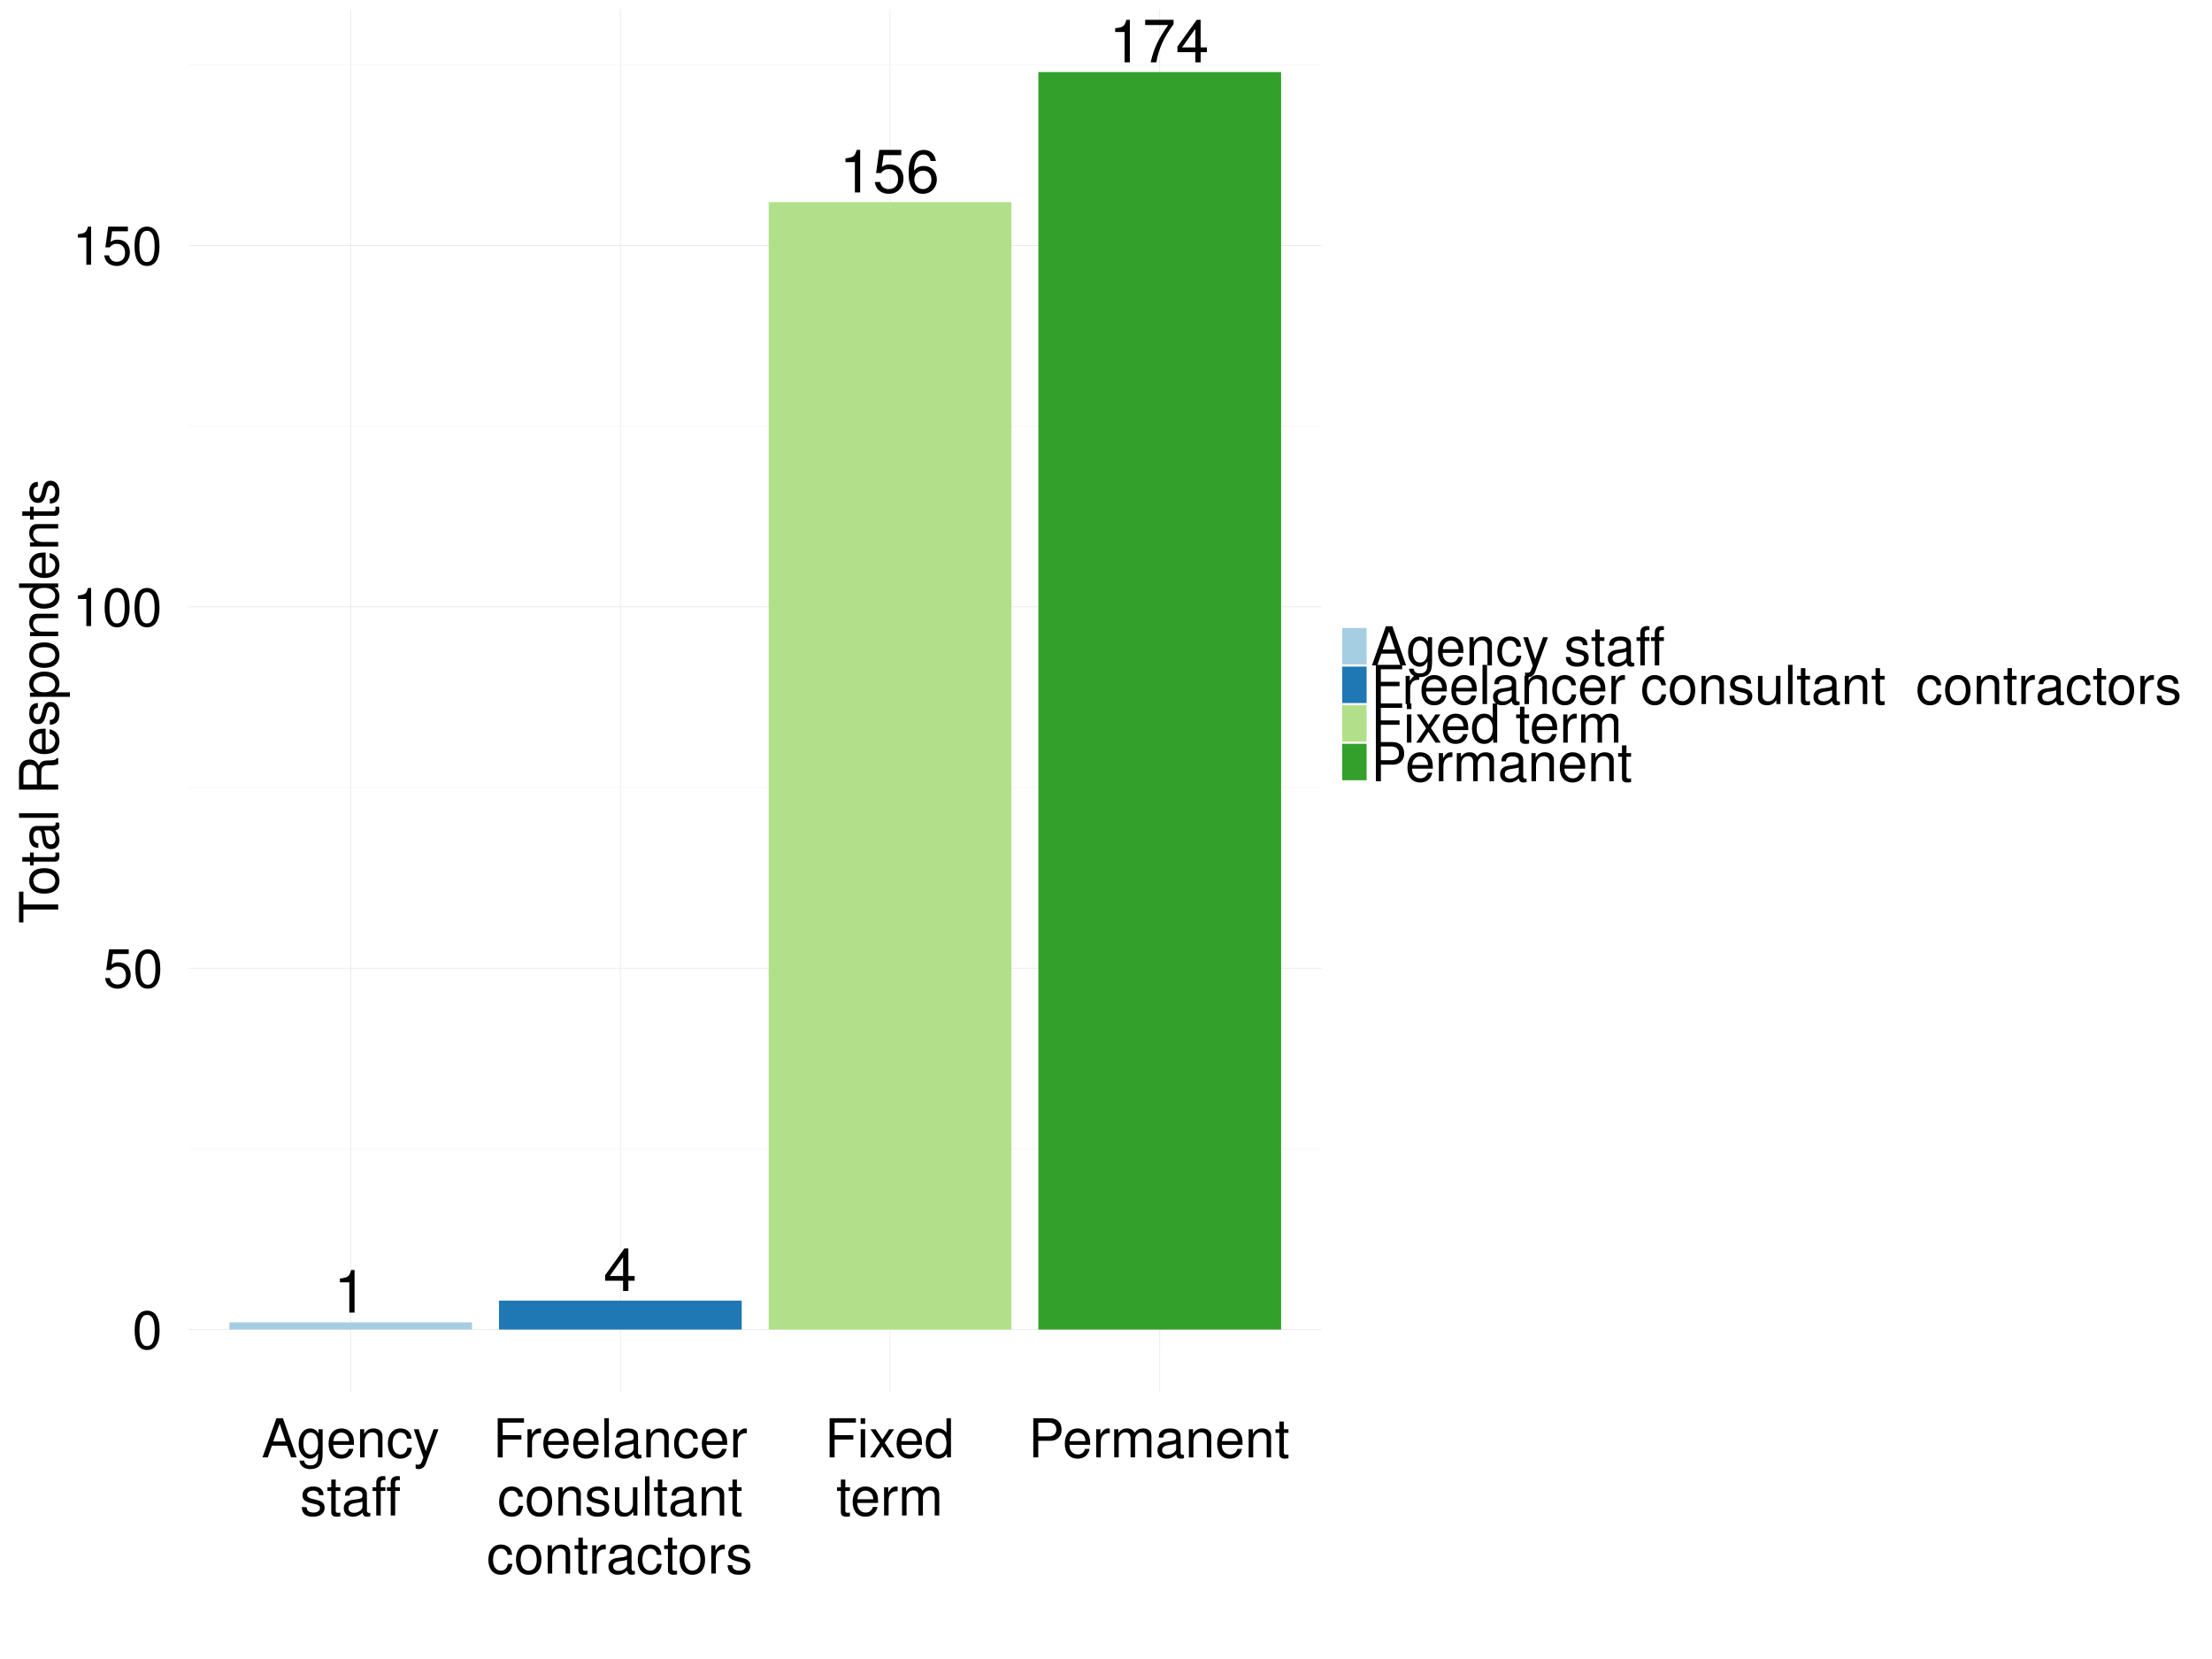 <?xml version="1.0" encoding="UTF-8"?>
<svg xmlns="http://www.w3.org/2000/svg" xmlns:xlink="http://www.w3.org/1999/xlink" width="1440pt" height="1080pt" viewBox="0 0 1440 1080" version="1.1">
<defs>
<g>
<symbol overflow="visible" id="glyph0-0">
<path style="stroke:none;" d=""/>
</symbol>
<symbol overflow="visible" id="glyph0-1">
<path style="stroke:none;" d="M 10.109 -19.719 L 10.109 0 L 13.547 0 L 13.547 -27.688 L 11.281 -27.688 C 10.078 -23.422 9.297 -22.844 3.984 -22.172 L 3.984 -19.719 Z M 10.109 -19.719 "/>
</symbol>
<symbol overflow="visible" id="glyph0-2">
<path style="stroke:none;" d="M 12.766 -6.641 L 12.766 0 L 16.203 0 L 16.203 -6.641 L 20.297 -6.641 L 20.297 -9.719 L 16.203 -9.719 L 16.203 -27.688 L 13.672 -27.688 L 1.094 -10.266 L 1.094 -6.641 Z M 12.766 -9.719 L 4.094 -9.719 L 12.766 -21.828 Z M 12.766 -9.719 "/>
</symbol>
<symbol overflow="visible" id="glyph0-3">
<path style="stroke:none;" d="M 18.594 -27.688 L 4.297 -27.688 L 2.219 -12.609 L 5.391 -12.609 C 6.984 -14.531 8.312 -15.188 10.5 -15.188 C 14.219 -15.188 16.516 -12.656 16.516 -8.547 C 16.516 -4.562 14.219 -2.141 10.469 -2.141 C 7.453 -2.141 5.625 -3.672 4.797 -6.797 L 1.359 -6.797 C 1.828 -4.531 2.219 -3.438 3.047 -2.422 C 4.609 -0.312 7.422 0.891 10.547 0.891 C 16.125 0.891 20.031 -3.156 20.031 -9.016 C 20.031 -14.484 16.406 -18.234 11.094 -18.234 C 9.141 -18.234 7.578 -17.734 5.969 -16.562 L 7.062 -24.281 L 18.594 -24.281 Z M 18.594 -27.688 "/>
</symbol>
<symbol overflow="visible" id="glyph0-4">
<path style="stroke:none;" d="M 19.438 -20.453 C 18.781 -24.984 15.812 -27.688 11.594 -27.688 C 8.547 -27.688 5.812 -26.234 4.172 -23.734 C 2.453 -21.047 1.672 -17.656 1.672 -12.609 C 1.672 -7.922 2.375 -5 4.016 -2.531 C 5.5 -0.312 7.922 0.891 10.969 0.891 C 16.25 0.891 20.031 -3 20.031 -8.438 C 20.031 -13.594 16.516 -17.219 11.562 -17.219 C 8.828 -17.219 6.672 -16.172 5.188 -14.141 C 5.234 -20.891 7.422 -24.641 11.359 -24.641 C 13.781 -24.641 15.469 -23.109 16.016 -20.453 Z M 11.125 -14.172 C 14.453 -14.172 16.516 -11.875 16.516 -8.156 C 16.516 -4.688 14.172 -2.141 11.016 -2.141 C 7.812 -2.141 5.391 -4.797 5.391 -8.359 C 5.391 -11.797 7.734 -14.172 11.125 -14.172 Z M 11.125 -14.172 "/>
</symbol>
<symbol overflow="visible" id="glyph0-5">
<path style="stroke:none;" d="M 20.297 -27.688 L 1.797 -27.688 L 1.797 -24.281 L 16.75 -24.281 C 10.156 -14.875 7.453 -9.094 5.391 0 L 9.062 0 C 10.578 -8.859 14.062 -16.484 20.297 -24.797 Z M 20.297 -27.688 "/>
</symbol>
<symbol overflow="visible" id="glyph1-0">
<path style="stroke:none;" d=""/>
</symbol>
<symbol overflow="visible" id="glyph1-1">
<path style="stroke:none;" d="M 9.625 -24.812 C 7.312 -24.812 5.219 -23.797 3.922 -22.078 C 2.312 -19.922 1.5 -16.594 1.5 -12 C 1.5 -3.609 4.312 0.812 9.625 0.812 C 14.875 0.812 17.75 -3.641 17.75 -11.797 C 17.75 -16.625 16.969 -19.844 15.328 -22.078 C 14.031 -23.828 11.969 -24.812 9.625 -24.812 Z M 9.625 -22.078 C 12.953 -22.078 14.594 -18.766 14.594 -12.078 C 14.594 -5.047 12.984 -1.75 9.562 -1.75 C 6.297 -1.75 4.656 -5.188 4.656 -11.969 C 4.656 -18.766 6.297 -22.078 9.625 -22.078 Z M 9.625 -22.078 "/>
</symbol>
<symbol overflow="visible" id="glyph1-2">
<path style="stroke:none;" d="M 16.656 -24.812 L 3.844 -24.812 L 2 -11.312 L 4.828 -11.312 C 6.266 -13.016 7.453 -13.609 9.422 -13.609 C 12.734 -13.609 14.812 -11.344 14.812 -7.672 C 14.812 -4.094 12.734 -1.922 9.375 -1.922 C 6.688 -1.922 5.047 -3.297 4.312 -6.094 L 1.219 -6.094 C 1.641 -4.062 2 -3.078 2.734 -2.172 C 4.125 -0.281 6.656 0.812 9.453 0.812 C 14.453 0.812 17.953 -2.828 17.953 -8.078 C 17.953 -12.984 14.703 -16.344 9.938 -16.344 C 8.188 -16.344 6.797 -15.891 5.359 -14.844 L 6.328 -21.766 L 16.656 -21.766 Z M 16.656 -24.812 "/>
</symbol>
<symbol overflow="visible" id="glyph1-3">
<path style="stroke:none;" d="M 9.062 -17.672 L 9.062 0 L 12.141 0 L 12.141 -24.812 L 10.109 -24.812 C 9.031 -21 8.328 -20.469 3.562 -19.875 L 3.562 -17.672 Z M 9.062 -17.672 "/>
</symbol>
<symbol overflow="visible" id="glyph1-4">
<path style="stroke:none;" d="M 16.594 -7.672 L 19.219 0 L 22.859 0 L 13.891 -25.516 L 9.688 -25.516 L 0.594 0 L 4.062 0 L 6.75 -7.672 Z M 15.688 -10.391 L 7.562 -10.391 L 11.766 -22.016 Z M 15.688 -10.391 "/>
</symbol>
<symbol overflow="visible" id="glyph1-5">
<path style="stroke:none;" d="M 14.141 -18.344 L 14.141 -15.688 C 12.672 -17.891 11.062 -18.859 8.75 -18.859 C 4.312 -18.859 1.219 -14.734 1.219 -8.859 C 1.219 -5.781 1.953 -3.531 3.531 -1.688 C 4.906 -0.062 6.656 0.812 8.547 0.812 C 10.75 0.812 12.312 -0.172 13.859 -2.484 L 13.859 -1.547 C 13.859 3.359 12.5 5.188 8.859 5.188 C 6.375 5.188 5.078 4.203 4.797 2.094 L 1.812 2.094 C 2.094 5.5 4.797 7.625 8.781 7.625 C 11.484 7.625 13.719 6.75 14.906 5.281 C 16.312 3.562 16.828 1.297 16.828 -3.016 L 16.828 -18.344 Z M 9.031 -16.172 C 12.109 -16.172 13.859 -13.578 13.859 -8.922 C 13.859 -4.484 12.078 -1.891 9.031 -1.891 C 6.016 -1.891 4.266 -4.516 4.266 -9.031 C 4.266 -13.516 6.016 -16.172 9.031 -16.172 Z M 9.031 -16.172 "/>
</symbol>
<symbol overflow="visible" id="glyph1-6">
<path style="stroke:none;" d="M 17.953 -8.188 C 17.953 -10.984 17.75 -12.672 17.219 -14.031 C 16.031 -17.047 13.234 -18.859 9.797 -18.859 C 4.688 -18.859 1.406 -14.984 1.406 -8.922 C 1.406 -2.875 4.547 0.812 9.734 0.812 C 13.938 0.812 16.828 -1.578 17.562 -5.562 L 14.625 -5.562 C 13.828 -3.156 12.188 -1.891 9.828 -1.891 C 7.984 -1.891 6.406 -2.734 5.422 -4.266 C 4.719 -5.312 4.484 -6.375 4.438 -8.188 Z M 4.516 -10.562 C 4.766 -13.969 6.828 -16.172 9.766 -16.172 C 12.734 -16.172 14.812 -13.859 14.812 -10.562 Z M 4.516 -10.562 "/>
</symbol>
<symbol overflow="visible" id="glyph1-7">
<path style="stroke:none;" d="M 2.453 -18.344 L 2.453 0 L 5.391 0 L 5.391 -10.109 C 5.391 -13.859 7.344 -16.312 10.359 -16.312 C 12.672 -16.312 14.141 -14.906 14.141 -12.703 L 14.141 0 L 17.047 0 L 17.047 -13.859 C 17.047 -16.906 14.766 -18.859 11.234 -18.859 C 8.5 -18.859 6.75 -17.812 5.141 -15.266 L 5.141 -18.344 Z M 2.453 -18.344 "/>
</symbol>
<symbol overflow="visible" id="glyph1-8">
<path style="stroke:none;" d="M 16.484 -12.188 C 16.344 -13.969 15.953 -15.125 15.266 -16.141 C 14 -17.844 11.797 -18.859 9.234 -18.859 C 4.266 -18.859 1.078 -14.938 1.078 -8.859 C 1.078 -2.938 4.234 0.812 9.203 0.812 C 13.578 0.812 16.344 -1.812 16.688 -6.297 L 13.75 -6.297 C 13.266 -3.359 11.766 -1.891 9.281 -1.891 C 6.062 -1.891 4.125 -4.516 4.125 -8.859 C 4.125 -13.438 6.016 -16.172 9.203 -16.172 C 11.656 -16.172 13.188 -14.734 13.547 -12.188 Z M 16.484 -12.188 "/>
</symbol>
<symbol overflow="visible" id="glyph1-9">
<path style="stroke:none;" d="M 13.578 -18.344 L 8.5 -4.062 L 3.812 -18.344 L 0.703 -18.344 L 6.891 0.062 L 5.781 2.969 C 5.281 4.266 4.656 4.766 3.438 4.766 C 2.938 4.766 2.516 4.688 1.891 4.547 L 1.891 7.172 C 2.484 7.484 3.078 7.625 3.844 7.625 C 4.797 7.625 5.812 7.312 6.578 6.75 C 7.484 6.094 8.016 5.312 8.578 3.844 L 16.734 -18.344 Z M 13.578 -18.344 "/>
</symbol>
<symbol overflow="visible" id="glyph1-10">
<path style="stroke:none;" d="M 15.328 -13.234 C 15.297 -16.828 12.922 -18.859 8.688 -18.859 C 4.406 -18.859 1.641 -16.656 1.641 -13.266 C 1.641 -10.391 3.109 -9.031 7.453 -7.984 L 10.188 -7.312 C 12.219 -6.828 13.016 -6.094 13.016 -4.797 C 13.016 -3.047 11.312 -1.891 8.75 -1.891 C 7.172 -1.891 5.844 -2.344 5.109 -3.109 C 4.656 -3.641 4.438 -4.172 4.266 -5.453 L 1.188 -5.453 C 1.328 -1.219 3.703 0.812 8.5 0.812 C 13.125 0.812 16.062 -1.469 16.062 -5 C 16.062 -7.734 14.531 -9.234 10.891 -10.109 L 8.078 -10.781 C 5.703 -11.344 4.688 -12.109 4.688 -13.406 C 4.688 -15.125 6.188 -16.172 8.578 -16.172 C 10.922 -16.172 12.188 -15.156 12.25 -13.234 Z M 15.328 -13.234 "/>
</symbol>
<symbol overflow="visible" id="glyph1-11">
<path style="stroke:none;" d="M 8.891 -18.344 L 5.875 -18.344 L 5.875 -23.375 L 2.969 -23.375 L 2.969 -18.344 L 0.484 -18.344 L 0.484 -15.953 L 2.969 -15.953 L 2.969 -2.094 C 2.969 -0.203 4.234 0.812 6.516 0.812 C 7.281 0.812 7.906 0.734 8.891 0.562 L 8.891 -1.891 C 8.469 -1.781 8.078 -1.75 7.484 -1.75 C 6.234 -1.75 5.875 -2.094 5.875 -3.391 L 5.875 -15.953 L 8.891 -15.953 Z M 8.891 -18.344 "/>
</symbol>
<symbol overflow="visible" id="glyph1-12">
<path style="stroke:none;" d="M 18.719 -1.719 C 18.406 -1.641 18.266 -1.641 18.094 -1.641 C 17.078 -1.641 16.516 -2.172 16.516 -3.078 L 16.516 -13.859 C 16.516 -17.109 14.141 -18.859 9.625 -18.859 C 6.938 -18.859 4.797 -18.094 3.531 -16.734 C 2.688 -15.781 2.344 -14.734 2.281 -12.922 L 5.219 -12.922 C 5.453 -15.156 6.797 -16.172 9.516 -16.172 C 12.188 -16.172 13.609 -15.188 13.609 -13.438 L 13.609 -12.672 C 13.578 -11.406 12.953 -10.953 10.562 -10.641 C 6.438 -10.109 5.812 -9.969 4.688 -9.516 C 2.562 -8.609 1.469 -7 1.469 -4.625 C 1.469 -1.297 3.781 0.812 7.484 0.812 C 9.797 0.812 11.656 0 13.719 -1.891 C 13.938 0 14.844 0.812 16.734 0.812 C 17.359 0.812 17.75 0.734 18.719 0.484 Z M 13.609 -5.781 C 13.609 -4.797 13.328 -4.203 12.453 -3.391 C 11.266 -2.312 9.828 -1.75 8.125 -1.75 C 5.844 -1.75 4.516 -2.828 4.516 -4.688 C 4.516 -6.609 5.781 -7.594 8.922 -8.047 C 12.047 -8.469 12.641 -8.609 13.609 -9.062 Z M 13.609 -5.781 "/>
</symbol>
<symbol overflow="visible" id="glyph1-13">
<path style="stroke:none;" d="M 9.094 -18.344 L 6.062 -18.344 L 6.062 -21.203 C 6.062 -22.438 6.719 -23.062 8.078 -23.062 C 8.328 -23.062 8.438 -23.062 9.094 -23.031 L 9.094 -25.438 C 8.438 -25.578 8.047 -25.625 7.453 -25.625 C 4.766 -25.625 3.156 -24.078 3.156 -21.453 L 3.156 -18.344 L 0.703 -18.344 L 0.703 -15.953 L 3.156 -15.953 L 3.156 0 L 6.062 0 L 6.062 -15.953 L 9.094 -15.953 Z M 18.516 -18.344 L 15.469 -18.344 L 15.469 -21.203 C 15.469 -22.438 16.141 -23.062 17.5 -23.062 C 17.75 -23.062 17.844 -23.062 18.516 -23.031 L 18.516 -25.438 C 17.844 -25.578 17.469 -25.625 16.875 -25.625 C 14.172 -25.625 12.562 -24.078 12.562 -21.453 L 12.562 -18.344 L 10.109 -18.344 L 10.109 -15.953 L 12.562 -15.953 L 12.562 0 L 15.469 0 L 15.469 -15.953 L 18.516 -15.953 Z M 18.516 -18.344 "/>
</symbol>
<symbol overflow="visible" id="glyph1-14">
<path style="stroke:none;" d="M 6.406 -11.625 L 18.578 -11.625 L 18.578 -14.484 L 6.406 -14.484 L 6.406 -22.641 L 20.266 -22.641 L 20.266 -25.516 L 3.156 -25.516 L 3.156 0 L 6.406 0 Z M 6.406 -11.625 "/>
</symbol>
<symbol overflow="visible" id="glyph1-15">
<path style="stroke:none;" d="M 2.422 -18.344 L 2.422 0 L 5.359 0 L 5.359 -9.516 C 5.391 -13.938 7.203 -15.891 11.234 -15.781 L 11.234 -18.766 C 10.75 -18.828 10.469 -18.859 10.109 -18.859 C 8.219 -18.859 6.797 -17.75 5.109 -15.016 L 5.109 -18.344 Z M 2.422 -18.344 "/>
</symbol>
<symbol overflow="visible" id="glyph1-16">
<path style="stroke:none;" d="M 5.312 -25.516 L 2.375 -25.516 L 2.375 0 L 5.312 0 Z M 5.312 -25.516 "/>
</symbol>
<symbol overflow="visible" id="glyph1-17">
<path style="stroke:none;" d="M 9.516 -18.859 C 4.344 -18.859 1.266 -15.188 1.266 -9.031 C 1.266 -2.828 4.344 0.812 9.562 0.812 C 14.734 0.812 17.844 -2.875 17.844 -8.891 C 17.844 -15.266 14.844 -18.859 9.516 -18.859 Z M 9.562 -16.172 C 12.844 -16.172 14.812 -13.469 14.812 -8.922 C 14.812 -4.578 12.781 -1.891 9.562 -1.891 C 6.297 -1.891 4.312 -4.578 4.312 -9.031 C 4.312 -13.469 6.297 -16.172 9.562 -16.172 Z M 9.562 -16.172 "/>
</symbol>
<symbol overflow="visible" id="glyph1-18">
<path style="stroke:none;" d="M 16.875 0 L 16.875 -18.344 L 13.969 -18.344 L 13.969 -7.938 C 13.969 -4.203 12 -1.75 8.953 -1.75 C 6.656 -1.75 5.188 -3.156 5.188 -5.359 L 5.188 -18.344 L 2.281 -18.344 L 2.281 -4.203 C 2.281 -1.156 4.547 0.812 8.125 0.812 C 10.812 0.812 12.531 -0.141 14.25 -2.562 L 14.25 0 Z M 16.875 0 "/>
</symbol>
<symbol overflow="visible" id="glyph1-19">
<path style="stroke:none;" d="M 5.25 -18.344 L 2.344 -18.344 L 2.344 0 L 5.25 0 Z M 5.25 -25.516 L 2.312 -25.516 L 2.312 -21.844 L 5.25 -21.844 Z M 5.25 -25.516 "/>
</symbol>
<symbol overflow="visible" id="glyph1-20">
<path style="stroke:none;" d="M 10.219 -9.484 L 16.375 -18.344 L 13.094 -18.344 L 8.688 -11.688 L 4.266 -18.344 L 0.938 -18.344 L 7.062 -9.344 L 0.594 0 L 3.922 0 L 8.578 -7.031 L 13.156 0 L 16.562 0 Z M 10.219 -9.484 "/>
</symbol>
<symbol overflow="visible" id="glyph1-21">
<path style="stroke:none;" d="M 17.328 -25.516 L 14.422 -25.516 L 14.422 -16.031 C 13.188 -17.891 11.234 -18.859 8.781 -18.859 C 4.031 -18.859 0.906 -15.047 0.906 -9.203 C 0.906 -3.016 3.922 0.812 8.891 0.812 C 11.406 0.812 13.156 -0.141 14.734 -2.422 L 14.734 0 L 17.328 0 Z M 9.281 -16.141 C 12.422 -16.141 14.422 -13.375 14.422 -8.953 C 14.422 -4.719 12.391 -1.922 9.312 -1.922 C 6.094 -1.922 3.953 -4.766 3.953 -9.031 C 3.953 -13.297 6.094 -16.141 9.281 -16.141 Z M 9.281 -16.141 "/>
</symbol>
<symbol overflow="visible" id="glyph1-22">
<path style="stroke:none;" d="M 2.453 -18.344 L 2.453 0 L 5.391 0 L 5.391 -11.516 C 5.391 -14.172 7.312 -16.312 9.688 -16.312 C 11.859 -16.312 13.094 -14.984 13.094 -12.641 L 13.094 0 L 16.031 0 L 16.031 -11.516 C 16.031 -14.172 17.953 -16.312 20.328 -16.312 C 22.469 -16.312 23.734 -14.938 23.734 -12.641 L 23.734 0 L 26.672 0 L 26.672 -13.75 C 26.672 -17.047 24.781 -18.859 21.344 -18.859 C 18.906 -18.859 17.438 -18.125 15.719 -16.062 C 14.625 -18.031 13.156 -18.859 10.781 -18.859 C 8.328 -18.859 6.688 -17.953 5.141 -15.75 L 5.141 -18.344 Z M 2.453 -18.344 "/>
</symbol>
<symbol overflow="visible" id="glyph1-23">
<path style="stroke:none;" d="M 6.438 -10.812 L 14.453 -10.812 C 16.453 -10.812 18.031 -11.406 19.391 -12.641 C 20.938 -14.031 21.594 -15.688 21.594 -18.031 C 21.594 -22.812 18.766 -25.516 13.719 -25.516 L 3.188 -25.516 L 3.188 0 L 6.438 0 Z M 6.438 -13.688 L 6.438 -22.641 L 13.234 -22.641 C 16.344 -22.641 18.203 -20.969 18.203 -18.172 C 18.203 -15.359 16.344 -13.688 13.234 -13.688 Z M 6.438 -13.688 "/>
</symbol>
<symbol overflow="visible" id="glyph1-24">
<path style="stroke:none;" d=""/>
</symbol>
<symbol overflow="visible" id="glyph2-0">
<path style="stroke:none;" d=""/>
</symbol>
<symbol overflow="visible" id="glyph2-1">
<path style="stroke:none;" d="M -22.641 -12.391 L -22.641 -20.75 L -25.516 -20.75 L -25.516 -0.734 L -22.641 -0.734 L -22.641 -9.141 L 0 -9.141 L 0 -12.391 Z M -22.641 -12.391 "/>
</symbol>
<symbol overflow="visible" id="glyph2-2">
<path style="stroke:none;" d="M -18.859 -9.516 C -18.859 -4.344 -15.188 -1.266 -9.031 -1.266 C -2.828 -1.266 0.812 -4.344 0.812 -9.562 C 0.812 -14.734 -2.875 -17.844 -8.891 -17.844 C -15.266 -17.844 -18.859 -14.844 -18.859 -9.516 Z M -16.172 -9.562 C -16.172 -12.844 -13.469 -14.812 -8.922 -14.812 C -4.578 -14.812 -1.891 -12.781 -1.891 -9.562 C -1.891 -6.297 -4.578 -4.312 -9.031 -4.312 C -13.469 -4.312 -16.172 -6.297 -16.172 -9.562 Z M -16.172 -9.562 "/>
</symbol>
<symbol overflow="visible" id="glyph2-3">
<path style="stroke:none;" d="M -18.344 -8.891 L -18.344 -5.875 L -23.375 -5.875 L -23.375 -2.969 L -18.344 -2.969 L -18.344 -0.484 L -15.953 -0.484 L -15.953 -2.969 L -2.094 -2.969 C -0.203 -2.969 0.812 -4.234 0.812 -6.516 C 0.812 -7.281 0.734 -7.906 0.562 -8.891 L -1.891 -8.891 C -1.781 -8.469 -1.75 -8.078 -1.75 -7.484 C -1.75 -6.234 -2.094 -5.875 -3.391 -5.875 L -15.953 -5.875 L -15.953 -8.891 Z M -18.344 -8.891 "/>
</symbol>
<symbol overflow="visible" id="glyph2-4">
<path style="stroke:none;" d="M -1.719 -18.719 C -1.641 -18.406 -1.641 -18.266 -1.641 -18.094 C -1.641 -17.078 -2.172 -16.516 -3.078 -16.516 L -13.859 -16.516 C -17.109 -16.516 -18.859 -14.141 -18.859 -9.625 C -18.859 -6.938 -18.094 -4.797 -16.734 -3.531 C -15.781 -2.688 -14.734 -2.344 -12.922 -2.281 L -12.922 -5.219 C -15.156 -5.453 -16.172 -6.797 -16.172 -9.516 C -16.172 -12.188 -15.188 -13.609 -13.438 -13.609 L -12.672 -13.609 C -11.406 -13.578 -10.953 -12.953 -10.641 -10.562 C -10.109 -6.438 -9.969 -5.812 -9.516 -4.688 C -8.609 -2.562 -7 -1.469 -4.625 -1.469 C -1.297 -1.469 0.812 -3.781 0.812 -7.484 C 0.812 -9.797 0 -11.656 -1.891 -13.719 C 0 -13.938 0.812 -14.844 0.812 -16.734 C 0.812 -17.359 0.734 -17.75 0.484 -18.719 Z M -5.781 -13.609 C -4.797 -13.609 -4.203 -13.328 -3.391 -12.453 C -2.312 -11.266 -1.75 -9.828 -1.75 -8.125 C -1.75 -5.844 -2.828 -4.516 -4.688 -4.516 C -6.609 -4.516 -7.594 -5.781 -8.047 -8.922 C -8.469 -12.047 -8.609 -12.641 -9.062 -13.609 Z M -5.781 -13.609 "/>
</symbol>
<symbol overflow="visible" id="glyph2-5">
<path style="stroke:none;" d="M -25.516 -5.312 L -25.516 -2.375 L 0 -2.375 L 0 -5.312 Z M -25.516 -5.312 "/>
</symbol>
<symbol overflow="visible" id="glyph2-6">
<path style="stroke:none;" d=""/>
</symbol>
<symbol overflow="visible" id="glyph2-7">
<path style="stroke:none;" d="M -10.984 -6.516 L -10.984 -14.906 C -10.984 -17.812 -9.594 -19.109 -6.438 -19.109 L -4.172 -19.078 C -2.594 -19.078 -1.047 -19.359 0 -19.812 L 0 -23.766 L -0.812 -23.766 C -1.641 -22.547 -2.562 -22.297 -5.953 -22.219 C -10.156 -22.188 -11.406 -21.531 -12.594 -18.766 C -14.031 -21.625 -15.75 -22.781 -18.688 -22.781 C -23.094 -22.781 -25.516 -20.062 -25.516 -15.016 L -25.516 -3.25 L 0 -3.25 L 0 -6.516 Z M -13.859 -6.516 L -22.641 -6.516 L -22.641 -14.391 C -22.641 -16.203 -22.359 -17.25 -21.672 -18.062 C -20.938 -18.938 -19.781 -19.391 -18.266 -19.391 C -15.219 -19.391 -13.859 -17.844 -13.859 -14.391 Z M -13.859 -6.516 "/>
</symbol>
<symbol overflow="visible" id="glyph2-8">
<path style="stroke:none;" d="M -8.188 -17.953 C -10.984 -17.953 -12.672 -17.75 -14.031 -17.219 C -17.047 -16.031 -18.859 -13.234 -18.859 -9.797 C -18.859 -4.688 -14.984 -1.406 -8.922 -1.406 C -2.875 -1.406 0.812 -4.547 0.812 -9.734 C 0.812 -13.938 -1.578 -16.828 -5.562 -17.562 L -5.562 -14.625 C -3.156 -13.828 -1.891 -12.188 -1.891 -9.828 C -1.891 -7.984 -2.734 -6.406 -4.266 -5.422 C -5.312 -4.719 -6.375 -4.484 -8.188 -4.438 Z M -10.562 -4.516 C -13.969 -4.766 -16.172 -6.828 -16.172 -9.766 C -16.172 -12.734 -13.859 -14.812 -10.562 -14.812 Z M -10.562 -4.516 "/>
</symbol>
<symbol overflow="visible" id="glyph2-9">
<path style="stroke:none;" d="M -13.234 -15.328 C -16.828 -15.297 -18.859 -12.922 -18.859 -8.688 C -18.859 -4.406 -16.656 -1.641 -13.266 -1.641 C -10.391 -1.641 -9.031 -3.109 -7.984 -7.453 L -7.312 -10.188 C -6.828 -12.219 -6.094 -13.016 -4.797 -13.016 C -3.047 -13.016 -1.891 -11.312 -1.891 -8.75 C -1.891 -7.172 -2.344 -5.844 -3.109 -5.109 C -3.641 -4.656 -4.172 -4.438 -5.453 -4.266 L -5.453 -1.188 C -1.219 -1.328 0.812 -3.703 0.812 -8.5 C 0.812 -13.125 -1.469 -16.062 -5 -16.062 C -7.734 -16.062 -9.234 -14.531 -10.109 -10.891 L -10.781 -8.078 C -11.344 -5.703 -12.109 -4.688 -13.406 -4.688 C -15.125 -4.688 -16.172 -6.188 -16.172 -8.578 C -16.172 -10.922 -15.156 -12.188 -13.234 -12.25 Z M -13.234 -15.328 "/>
</symbol>
<symbol overflow="visible" id="glyph2-10">
<path style="stroke:none;" d="M 7.625 -1.891 L 7.625 -4.828 L -1.922 -4.828 C -0.031 -6.375 0.812 -8.078 0.812 -10.469 C 0.812 -15.219 -3.016 -18.312 -8.859 -18.312 C -15.016 -18.312 -18.859 -15.297 -18.859 -10.438 C -18.859 -7.938 -17.75 -5.953 -15.578 -4.578 L -18.344 -4.578 L -18.344 -1.891 Z M -16.141 -9.938 C -16.141 -13.156 -13.297 -15.266 -8.922 -15.266 C -4.766 -15.266 -1.922 -13.125 -1.922 -9.938 C -1.922 -6.828 -4.719 -4.828 -9.031 -4.828 C -13.328 -4.828 -16.141 -6.828 -16.141 -9.938 Z M -16.141 -9.938 "/>
</symbol>
<symbol overflow="visible" id="glyph2-11">
<path style="stroke:none;" d="M -18.344 -2.453 L 0 -2.453 L 0 -5.391 L -10.109 -5.391 C -13.859 -5.391 -16.312 -7.344 -16.312 -10.359 C -16.312 -12.672 -14.906 -14.141 -12.703 -14.141 L 0 -14.141 L 0 -17.047 L -13.859 -17.047 C -16.906 -17.047 -18.859 -14.766 -18.859 -11.234 C -18.859 -8.5 -17.812 -6.75 -15.266 -5.141 L -18.344 -5.141 Z M -18.344 -2.453 "/>
</symbol>
<symbol overflow="visible" id="glyph2-12">
<path style="stroke:none;" d="M -25.516 -17.328 L -25.516 -14.422 L -16.031 -14.422 C -17.891 -13.188 -18.859 -11.234 -18.859 -8.781 C -18.859 -4.031 -15.047 -0.906 -9.203 -0.906 C -3.016 -0.906 0.812 -3.922 0.812 -8.891 C 0.812 -11.406 -0.141 -13.156 -2.422 -14.734 L 0 -14.734 L 0 -17.328 Z M -16.141 -9.281 C -16.141 -12.422 -13.375 -14.422 -8.953 -14.422 C -4.719 -14.422 -1.922 -12.391 -1.922 -9.312 C -1.922 -6.094 -4.766 -3.953 -9.031 -3.953 C -13.297 -3.953 -16.141 -6.094 -16.141 -9.281 Z M -16.141 -9.281 "/>
</symbol>
</g>
<clipPath id="clip1">
  <path d="M 122.941 747 L 861 747 L 861 749 L 122.941 749 Z M 122.941 747 "/>
</clipPath>
<clipPath id="clip2">
  <path d="M 122.941 512 L 861 512 L 861 514 L 122.941 514 Z M 122.941 512 "/>
</clipPath>
<clipPath id="clip3">
  <path d="M 122.941 276 L 861 276 L 861 278 L 122.941 278 Z M 122.941 276 "/>
</clipPath>
<clipPath id="clip4">
  <path d="M 122.941 41 L 861 41 L 861 43 L 122.941 43 Z M 122.941 41 "/>
</clipPath>
<clipPath id="clip5">
  <path d="M 122.941 865 L 861 865 L 861 866 L 122.941 866 Z M 122.941 865 "/>
</clipPath>
<clipPath id="clip6">
  <path d="M 122.941 630 L 861 630 L 861 631 L 122.941 631 Z M 122.941 630 "/>
</clipPath>
<clipPath id="clip7">
  <path d="M 122.941 394 L 861 394 L 861 396 L 122.941 396 Z M 122.941 394 "/>
</clipPath>
<clipPath id="clip8">
  <path d="M 122.941 159 L 861 159 L 861 161 L 122.941 161 Z M 122.941 159 "/>
</clipPath>
<clipPath id="clip9">
  <path d="M 228 5.977 L 229 5.977 L 229 907 L 228 907 Z M 228 5.977 "/>
</clipPath>
<clipPath id="clip10">
  <path d="M 403 5.977 L 405 5.977 L 405 907 L 403 907 Z M 403 5.977 "/>
</clipPath>
<clipPath id="clip11">
  <path d="M 579 5.977 L 580 5.977 L 580 907 L 579 907 Z M 579 5.977 "/>
</clipPath>
<clipPath id="clip12">
  <path d="M 754 5.977 L 756 5.977 L 756 907 L 754 907 Z M 754 5.977 "/>
</clipPath>
</defs>
<g id="surface10958">
<rect x="0" y="0" width="1440" height="1080" style="fill:rgb(100%,100%,100%);fill-opacity:1;stroke:none;"/>
<g clip-path="url(#clip1)" clip-rule="nonzero">
<path style="fill:none;stroke-width:1.067;stroke-linecap:butt;stroke-linejoin:round;stroke:rgb(98.039%,98.039%,98.039%);stroke-opacity:1;stroke-miterlimit:10;" d="M 122.941 747.91 L 860.324 747.91 "/>
</g>
<g clip-path="url(#clip2)" clip-rule="nonzero">
<path style="fill:none;stroke-width:1.067;stroke-linecap:butt;stroke-linejoin:round;stroke:rgb(98.039%,98.039%,98.039%);stroke-opacity:1;stroke-miterlimit:10;" d="M 122.941 512.676 L 860.324 512.676 "/>
</g>
<g clip-path="url(#clip3)" clip-rule="nonzero">
<path style="fill:none;stroke-width:1.067;stroke-linecap:butt;stroke-linejoin:round;stroke:rgb(98.039%,98.039%,98.039%);stroke-opacity:1;stroke-miterlimit:10;" d="M 122.941 277.438 L 860.324 277.438 "/>
</g>
<g clip-path="url(#clip4)" clip-rule="nonzero">
<path style="fill:none;stroke-width:1.067;stroke-linecap:butt;stroke-linejoin:round;stroke:rgb(98.039%,98.039%,98.039%);stroke-opacity:1;stroke-miterlimit:10;" d="M 122.941 42.203 L 860.324 42.203 "/>
</g>
<g clip-path="url(#clip5)" clip-rule="nonzero">
<path style="fill:none;stroke-width:0.427;stroke-linecap:butt;stroke-linejoin:round;stroke:rgb(89.804%,89.804%,89.804%);stroke-opacity:1;stroke-miterlimit:10;" d="M 122.941 865.527 L 860.324 865.527 "/>
</g>
<g clip-path="url(#clip6)" clip-rule="nonzero">
<path style="fill:none;stroke-width:0.427;stroke-linecap:butt;stroke-linejoin:round;stroke:rgb(89.804%,89.804%,89.804%);stroke-opacity:1;stroke-miterlimit:10;" d="M 122.941 630.293 L 860.324 630.293 "/>
</g>
<g clip-path="url(#clip7)" clip-rule="nonzero">
<path style="fill:none;stroke-width:0.427;stroke-linecap:butt;stroke-linejoin:round;stroke:rgb(89.804%,89.804%,89.804%);stroke-opacity:1;stroke-miterlimit:10;" d="M 122.941 395.059 L 860.324 395.059 "/>
</g>
<g clip-path="url(#clip8)" clip-rule="nonzero">
<path style="fill:none;stroke-width:0.427;stroke-linecap:butt;stroke-linejoin:round;stroke:rgb(89.804%,89.804%,89.804%);stroke-opacity:1;stroke-miterlimit:10;" d="M 122.941 159.82 L 860.324 159.82 "/>
</g>
<g clip-path="url(#clip9)" clip-rule="nonzero">
<path style="fill:none;stroke-width:0.427;stroke-linecap:butt;stroke-linejoin:round;stroke:rgb(89.804%,89.804%,89.804%);stroke-opacity:1;stroke-miterlimit:10;" d="M 228.281 906.457 L 228.281 5.977 "/>
</g>
<g clip-path="url(#clip10)" clip-rule="nonzero">
<path style="fill:none;stroke-width:0.427;stroke-linecap:butt;stroke-linejoin:round;stroke:rgb(89.804%,89.804%,89.804%);stroke-opacity:1;stroke-miterlimit:10;" d="M 403.852 906.457 L 403.852 5.977 "/>
</g>
<g clip-path="url(#clip11)" clip-rule="nonzero">
<path style="fill:none;stroke-width:0.427;stroke-linecap:butt;stroke-linejoin:round;stroke:rgb(89.804%,89.804%,89.804%);stroke-opacity:1;stroke-miterlimit:10;" d="M 579.418 906.457 L 579.418 5.977 "/>
</g>
<g clip-path="url(#clip12)" clip-rule="nonzero">
<path style="fill:none;stroke-width:0.427;stroke-linecap:butt;stroke-linejoin:round;stroke:rgb(89.804%,89.804%,89.804%);stroke-opacity:1;stroke-miterlimit:10;" d="M 754.984 906.457 L 754.984 5.977 "/>
</g>
<path style=" stroke:none;fill-rule:nonzero;fill:rgb(65.098%,80.784%,89.02%);fill-opacity:1;" d="M 149.277 865.527 L 307.289 865.527 L 307.289 860.824 L 149.277 860.824 Z M 149.277 865.527 "/>
<path style=" stroke:none;fill-rule:nonzero;fill:rgb(12.157%,47.059%,70.588%);fill-opacity:1;" d="M 324.844 865.527 L 482.855 865.527 L 482.855 846.707 L 324.844 846.707 Z M 324.844 865.527 "/>
<path style=" stroke:none;fill-rule:nonzero;fill:rgb(69.804%,87.451%,54.118%);fill-opacity:1;" d="M 500.41 865.527 L 658.422 865.527 L 658.422 131.594 L 500.41 131.594 Z M 500.41 865.527 "/>
<path style=" stroke:none;fill-rule:nonzero;fill:rgb(20%,62.745%,17.255%);fill-opacity:1;" d="M 675.98 865.527 L 833.992 865.527 L 833.992 46.91 L 675.98 46.91 Z M 675.98 865.527 "/>
<g style="fill:rgb(0%,0%,0%);fill-opacity:1;">
  <use xlink:href="#glyph0-1" x="217.281" y="854.492"/>
</g>
<g style="fill:rgb(0%,0%,0%);fill-opacity:1;">
  <use xlink:href="#glyph0-2" x="392.852" y="840.379"/>
</g>
<g style="fill:rgb(0%,0%,0%);fill-opacity:1;">
  <use xlink:href="#glyph0-1" x="546.418" y="125.262"/>
  <use xlink:href="#glyph0-3" x="568.128" y="125.262"/>
  <use xlink:href="#glyph0-4" x="589.838" y="125.262"/>
</g>
<g style="fill:rgb(0%,0%,0%);fill-opacity:1;">
  <use xlink:href="#glyph0-1" x="721.984" y="40.578"/>
  <use xlink:href="#glyph0-5" x="743.694" y="40.578"/>
  <use xlink:href="#glyph0-2" x="765.404" y="40.578"/>
</g>
<g style="fill:rgb(0%,0%,0%);fill-opacity:1;">
  <use xlink:href="#glyph1-1" x="86.152" y="878.042"/>
</g>
<g style="fill:rgb(0%,0%,0%);fill-opacity:1;">
  <use xlink:href="#glyph1-2" x="67.152" y="642.808"/>
  <use xlink:href="#glyph1-1" x="86.612" y="642.808"/>
</g>
<g style="fill:rgb(0%,0%,0%);fill-opacity:1;">
  <use xlink:href="#glyph1-3" x="47.152" y="407.573"/>
  <use xlink:href="#glyph1-1" x="66.612" y="407.573"/>
  <use xlink:href="#glyph1-1" x="86.072" y="407.573"/>
</g>
<g style="fill:rgb(0%,0%,0%);fill-opacity:1;">
  <use xlink:href="#glyph1-3" x="47.152" y="172.335"/>
  <use xlink:href="#glyph1-2" x="66.612" y="172.335"/>
  <use xlink:href="#glyph1-1" x="86.072" y="172.335"/>
</g>
<g style="fill:rgb(0%,0%,0%);fill-opacity:1;">
  <use xlink:href="#glyph1-4" x="170.281" y="948.765"/>
  <use xlink:href="#glyph1-5" x="193.206" y="948.765"/>
  <use xlink:href="#glyph1-6" x="212.491" y="948.765"/>
  <use xlink:href="#glyph1-7" x="231.951" y="948.765"/>
  <use xlink:href="#glyph1-8" x="251.411" y="948.765"/>
  <use xlink:href="#glyph1-9" x="268.701" y="948.765"/>
</g>
<g style="fill:rgb(0%,0%,0%);fill-opacity:1;">
  <use xlink:href="#glyph1-10" x="195.281" y="986.565"/>
  <use xlink:href="#glyph1-11" x="212.676" y="986.565"/>
  <use xlink:href="#glyph1-12" x="222.336" y="986.565"/>
  <use xlink:href="#glyph1-13" x="241.796" y="986.565"/>
</g>
<g style="fill:rgb(0%,0%,0%);fill-opacity:1;">
  <use xlink:href="#glyph1-14" x="320.852" y="948.765"/>
  <use xlink:href="#glyph1-15" x="340.977" y="948.765"/>
  <use xlink:href="#glyph1-6" x="352.282" y="948.765"/>
  <use xlink:href="#glyph1-6" x="371.742" y="948.765"/>
  <use xlink:href="#glyph1-16" x="391.062" y="948.765"/>
  <use xlink:href="#glyph1-12" x="398.833" y="948.765"/>
  <use xlink:href="#glyph1-7" x="418.293" y="948.765"/>
  <use xlink:href="#glyph1-8" x="437.753" y="948.765"/>
  <use xlink:href="#glyph1-6" x="455.463" y="948.765"/>
  <use xlink:href="#glyph1-15" x="474.923" y="948.765"/>
</g>
<g style="fill:rgb(0%,0%,0%);fill-opacity:1;">
  <use xlink:href="#glyph1-8" x="323.852" y="986.565"/>
  <use xlink:href="#glyph1-17" x="341.632" y="986.565"/>
  <use xlink:href="#glyph1-7" x="361.092" y="986.565"/>
  <use xlink:href="#glyph1-10" x="380.552" y="986.565"/>
  <use xlink:href="#glyph1-18" x="398.052" y="986.565"/>
  <use xlink:href="#glyph1-16" x="417.512" y="986.565"/>
  <use xlink:href="#glyph1-11" x="425.282" y="986.565"/>
  <use xlink:href="#glyph1-12" x="434.942" y="986.565"/>
  <use xlink:href="#glyph1-7" x="454.402" y="986.565"/>
  <use xlink:href="#glyph1-11" x="473.862" y="986.565"/>
</g>
<g style="fill:rgb(0%,0%,0%);fill-opacity:1;">
  <use xlink:href="#glyph1-8" x="316.852" y="1024.362"/>
  <use xlink:href="#glyph1-17" x="334.632" y="1024.362"/>
  <use xlink:href="#glyph1-7" x="354.092" y="1024.362"/>
  <use xlink:href="#glyph1-11" x="373.552" y="1024.362"/>
  <use xlink:href="#glyph1-15" x="383.107" y="1024.362"/>
  <use xlink:href="#glyph1-12" x="394.623" y="1024.362"/>
  <use xlink:href="#glyph1-8" x="414.083" y="1024.362"/>
  <use xlink:href="#glyph1-11" x="431.863" y="1024.362"/>
  <use xlink:href="#glyph1-17" x="441.174" y="1024.362"/>
  <use xlink:href="#glyph1-15" x="460.634" y="1024.362"/>
  <use xlink:href="#glyph1-10" x="472.464" y="1024.362"/>
</g>
<g style="fill:rgb(0%,0%,0%);fill-opacity:1;">
  <use xlink:href="#glyph1-14" x="536.918" y="948.765"/>
  <use xlink:href="#glyph1-19" x="557.953" y="948.765"/>
  <use xlink:href="#glyph1-20" x="565.724" y="948.765"/>
  <use xlink:href="#glyph1-6" x="582.278" y="948.765"/>
  <use xlink:href="#glyph1-21" x="601.738" y="948.765"/>
</g>
<g style="fill:rgb(0%,0%,0%);fill-opacity:1;">
  <use xlink:href="#glyph1-11" x="544.418" y="986.565"/>
  <use xlink:href="#glyph1-6" x="553.658" y="986.565"/>
  <use xlink:href="#glyph1-15" x="573.118" y="986.565"/>
  <use xlink:href="#glyph1-22" x="584.773" y="986.565"/>
</g>
<g style="fill:rgb(0%,0%,0%);fill-opacity:1;">
  <use xlink:href="#glyph1-23" x="669.484" y="948.765"/>
  <use xlink:href="#glyph1-6" x="691.779" y="948.765"/>
  <use xlink:href="#glyph1-15" x="711.239" y="948.765"/>
  <use xlink:href="#glyph1-22" x="722.895" y="948.765"/>
  <use xlink:href="#glyph1-12" x="752.05" y="948.765"/>
  <use xlink:href="#glyph1-7" x="771.51" y="948.765"/>
  <use xlink:href="#glyph1-6" x="790.97" y="948.765"/>
  <use xlink:href="#glyph1-7" x="810.43" y="948.765"/>
  <use xlink:href="#glyph1-11" x="829.89" y="948.765"/>
</g>
<g style="fill:rgb(0%,0%,0%);fill-opacity:1;">
  <use xlink:href="#glyph2-1" x="37.882" y="601.219"/>
  <use xlink:href="#glyph2-2" x="37.882" y="583.019"/>
  <use xlink:href="#glyph2-3" x="37.882" y="563.874"/>
  <use xlink:href="#glyph2-4" x="37.882" y="554.214"/>
  <use xlink:href="#glyph2-5" x="37.882" y="534.754"/>
  <use xlink:href="#glyph2-6" x="37.882" y="526.983"/>
  <use xlink:href="#glyph2-7" x="37.882" y="517.253"/>
  <use xlink:href="#glyph2-8" x="37.882" y="492.332"/>
  <use xlink:href="#glyph2-9" x="37.882" y="473.012"/>
  <use xlink:href="#glyph2-10" x="37.882" y="455.512"/>
  <use xlink:href="#glyph2-2" x="37.882" y="436.052"/>
  <use xlink:href="#glyph2-11" x="37.882" y="416.592"/>
  <use xlink:href="#glyph2-12" x="37.882" y="397.132"/>
  <use xlink:href="#glyph2-8" x="37.882" y="377.672"/>
  <use xlink:href="#glyph2-11" x="37.882" y="358.212"/>
  <use xlink:href="#glyph2-3" x="37.882" y="338.752"/>
  <use xlink:href="#glyph2-9" x="37.882" y="329.021"/>
</g>
<path style=" stroke:none;fill-rule:nonzero;fill:rgb(65.098%,80.784%,89.02%);fill-opacity:1;" d="M 873.789 432.539 L 889.652 432.539 L 889.652 408.828 L 873.789 408.828 Z M 873.789 432.539 "/>
<path style=" stroke:none;fill-rule:nonzero;fill:rgb(12.157%,47.059%,70.588%);fill-opacity:1;" d="M 873.789 457.668 L 889.652 457.668 L 889.652 433.957 L 873.789 433.957 Z M 873.789 457.668 "/>
<path style=" stroke:none;fill-rule:nonzero;fill:rgb(69.804%,87.451%,54.118%);fill-opacity:1;" d="M 873.789 482.801 L 889.652 482.801 L 889.652 459.09 L 873.789 459.09 Z M 873.789 482.801 "/>
<path style=" stroke:none;fill-rule:nonzero;fill:rgb(20%,62.745%,17.255%);fill-opacity:1;" d="M 873.789 507.93 L 889.652 507.93 L 889.652 484.219 L 873.789 484.219 Z M 873.789 507.93 "/>
<g style="fill:rgb(0%,0%,0%);fill-opacity:1;">
  <use xlink:href="#glyph1-4" x="892.523" y="433.198"/>
  <use xlink:href="#glyph1-5" x="915.448" y="433.198"/>
  <use xlink:href="#glyph1-6" x="934.733" y="433.198"/>
  <use xlink:href="#glyph1-7" x="954.193" y="433.198"/>
  <use xlink:href="#glyph1-8" x="973.653" y="433.198"/>
  <use xlink:href="#glyph1-9" x="990.943" y="433.198"/>
  <use xlink:href="#glyph1-24" x="1008.443" y="433.198"/>
  <use xlink:href="#glyph1-10" x="1018.174" y="433.198"/>
  <use xlink:href="#glyph1-11" x="1035.568" y="433.198"/>
  <use xlink:href="#glyph1-12" x="1045.229" y="433.198"/>
  <use xlink:href="#glyph1-13" x="1064.688" y="433.198"/>
</g>
<g style="fill:rgb(0%,0%,0%);fill-opacity:1;">
  <use xlink:href="#glyph1-14" x="892.523" y="458.327"/>
  <use xlink:href="#glyph1-15" x="912.648" y="458.327"/>
  <use xlink:href="#glyph1-6" x="923.954" y="458.327"/>
  <use xlink:href="#glyph1-6" x="943.414" y="458.327"/>
  <use xlink:href="#glyph1-16" x="962.734" y="458.327"/>
  <use xlink:href="#glyph1-12" x="970.505" y="458.327"/>
  <use xlink:href="#glyph1-7" x="989.965" y="458.327"/>
  <use xlink:href="#glyph1-8" x="1009.425" y="458.327"/>
  <use xlink:href="#glyph1-6" x="1027.135" y="458.327"/>
  <use xlink:href="#glyph1-15" x="1046.595" y="458.327"/>
  <use xlink:href="#glyph1-24" x="1058.25" y="458.327"/>
  <use xlink:href="#glyph1-8" x="1067.98" y="458.327"/>
  <use xlink:href="#glyph1-17" x="1085.761" y="458.327"/>
  <use xlink:href="#glyph1-7" x="1105.221" y="458.327"/>
  <use xlink:href="#glyph1-10" x="1124.681" y="458.327"/>
  <use xlink:href="#glyph1-18" x="1142.181" y="458.327"/>
  <use xlink:href="#glyph1-16" x="1161.641" y="458.327"/>
  <use xlink:href="#glyph1-11" x="1169.411" y="458.327"/>
  <use xlink:href="#glyph1-12" x="1179.071" y="458.327"/>
  <use xlink:href="#glyph1-7" x="1198.531" y="458.327"/>
  <use xlink:href="#glyph1-11" x="1217.991" y="458.327"/>
  <use xlink:href="#glyph1-24" x="1227.722" y="458.327"/>
  <use xlink:href="#glyph1-24" x="1237.452" y="458.327"/>
  <use xlink:href="#glyph1-8" x="1247.183" y="458.327"/>
  <use xlink:href="#glyph1-17" x="1264.963" y="458.327"/>
  <use xlink:href="#glyph1-7" x="1284.423" y="458.327"/>
  <use xlink:href="#glyph1-11" x="1303.883" y="458.327"/>
  <use xlink:href="#glyph1-15" x="1313.438" y="458.327"/>
  <use xlink:href="#glyph1-12" x="1324.954" y="458.327"/>
  <use xlink:href="#glyph1-8" x="1344.414" y="458.327"/>
  <use xlink:href="#glyph1-11" x="1362.194" y="458.327"/>
  <use xlink:href="#glyph1-17" x="1371.505" y="458.327"/>
  <use xlink:href="#glyph1-15" x="1390.965" y="458.327"/>
  <use xlink:href="#glyph1-10" x="1402.795" y="458.327"/>
</g>
<g style="fill:rgb(0%,0%,0%);fill-opacity:1;">
  <use xlink:href="#glyph1-14" x="892.523" y="483.456"/>
  <use xlink:href="#glyph1-19" x="913.559" y="483.456"/>
  <use xlink:href="#glyph1-20" x="921.329" y="483.456"/>
  <use xlink:href="#glyph1-6" x="937.884" y="483.456"/>
  <use xlink:href="#glyph1-21" x="957.344" y="483.456"/>
  <use xlink:href="#glyph1-24" x="976.804" y="483.456"/>
  <use xlink:href="#glyph1-11" x="986.534" y="483.456"/>
  <use xlink:href="#glyph1-6" x="995.774" y="483.456"/>
  <use xlink:href="#glyph1-15" x="1015.234" y="483.456"/>
  <use xlink:href="#glyph1-22" x="1026.89" y="483.456"/>
</g>
<g style="fill:rgb(0%,0%,0%);fill-opacity:1;">
  <use xlink:href="#glyph1-23" x="892.523" y="508.589"/>
  <use xlink:href="#glyph1-6" x="914.818" y="508.589"/>
  <use xlink:href="#glyph1-15" x="934.278" y="508.589"/>
  <use xlink:href="#glyph1-22" x="945.934" y="508.589"/>
  <use xlink:href="#glyph1-12" x="975.089" y="508.589"/>
  <use xlink:href="#glyph1-7" x="994.549" y="508.589"/>
  <use xlink:href="#glyph1-6" x="1014.009" y="508.589"/>
  <use xlink:href="#glyph1-7" x="1033.469" y="508.589"/>
  <use xlink:href="#glyph1-11" x="1052.929" y="508.589"/>
</g>
</g>
</svg>
